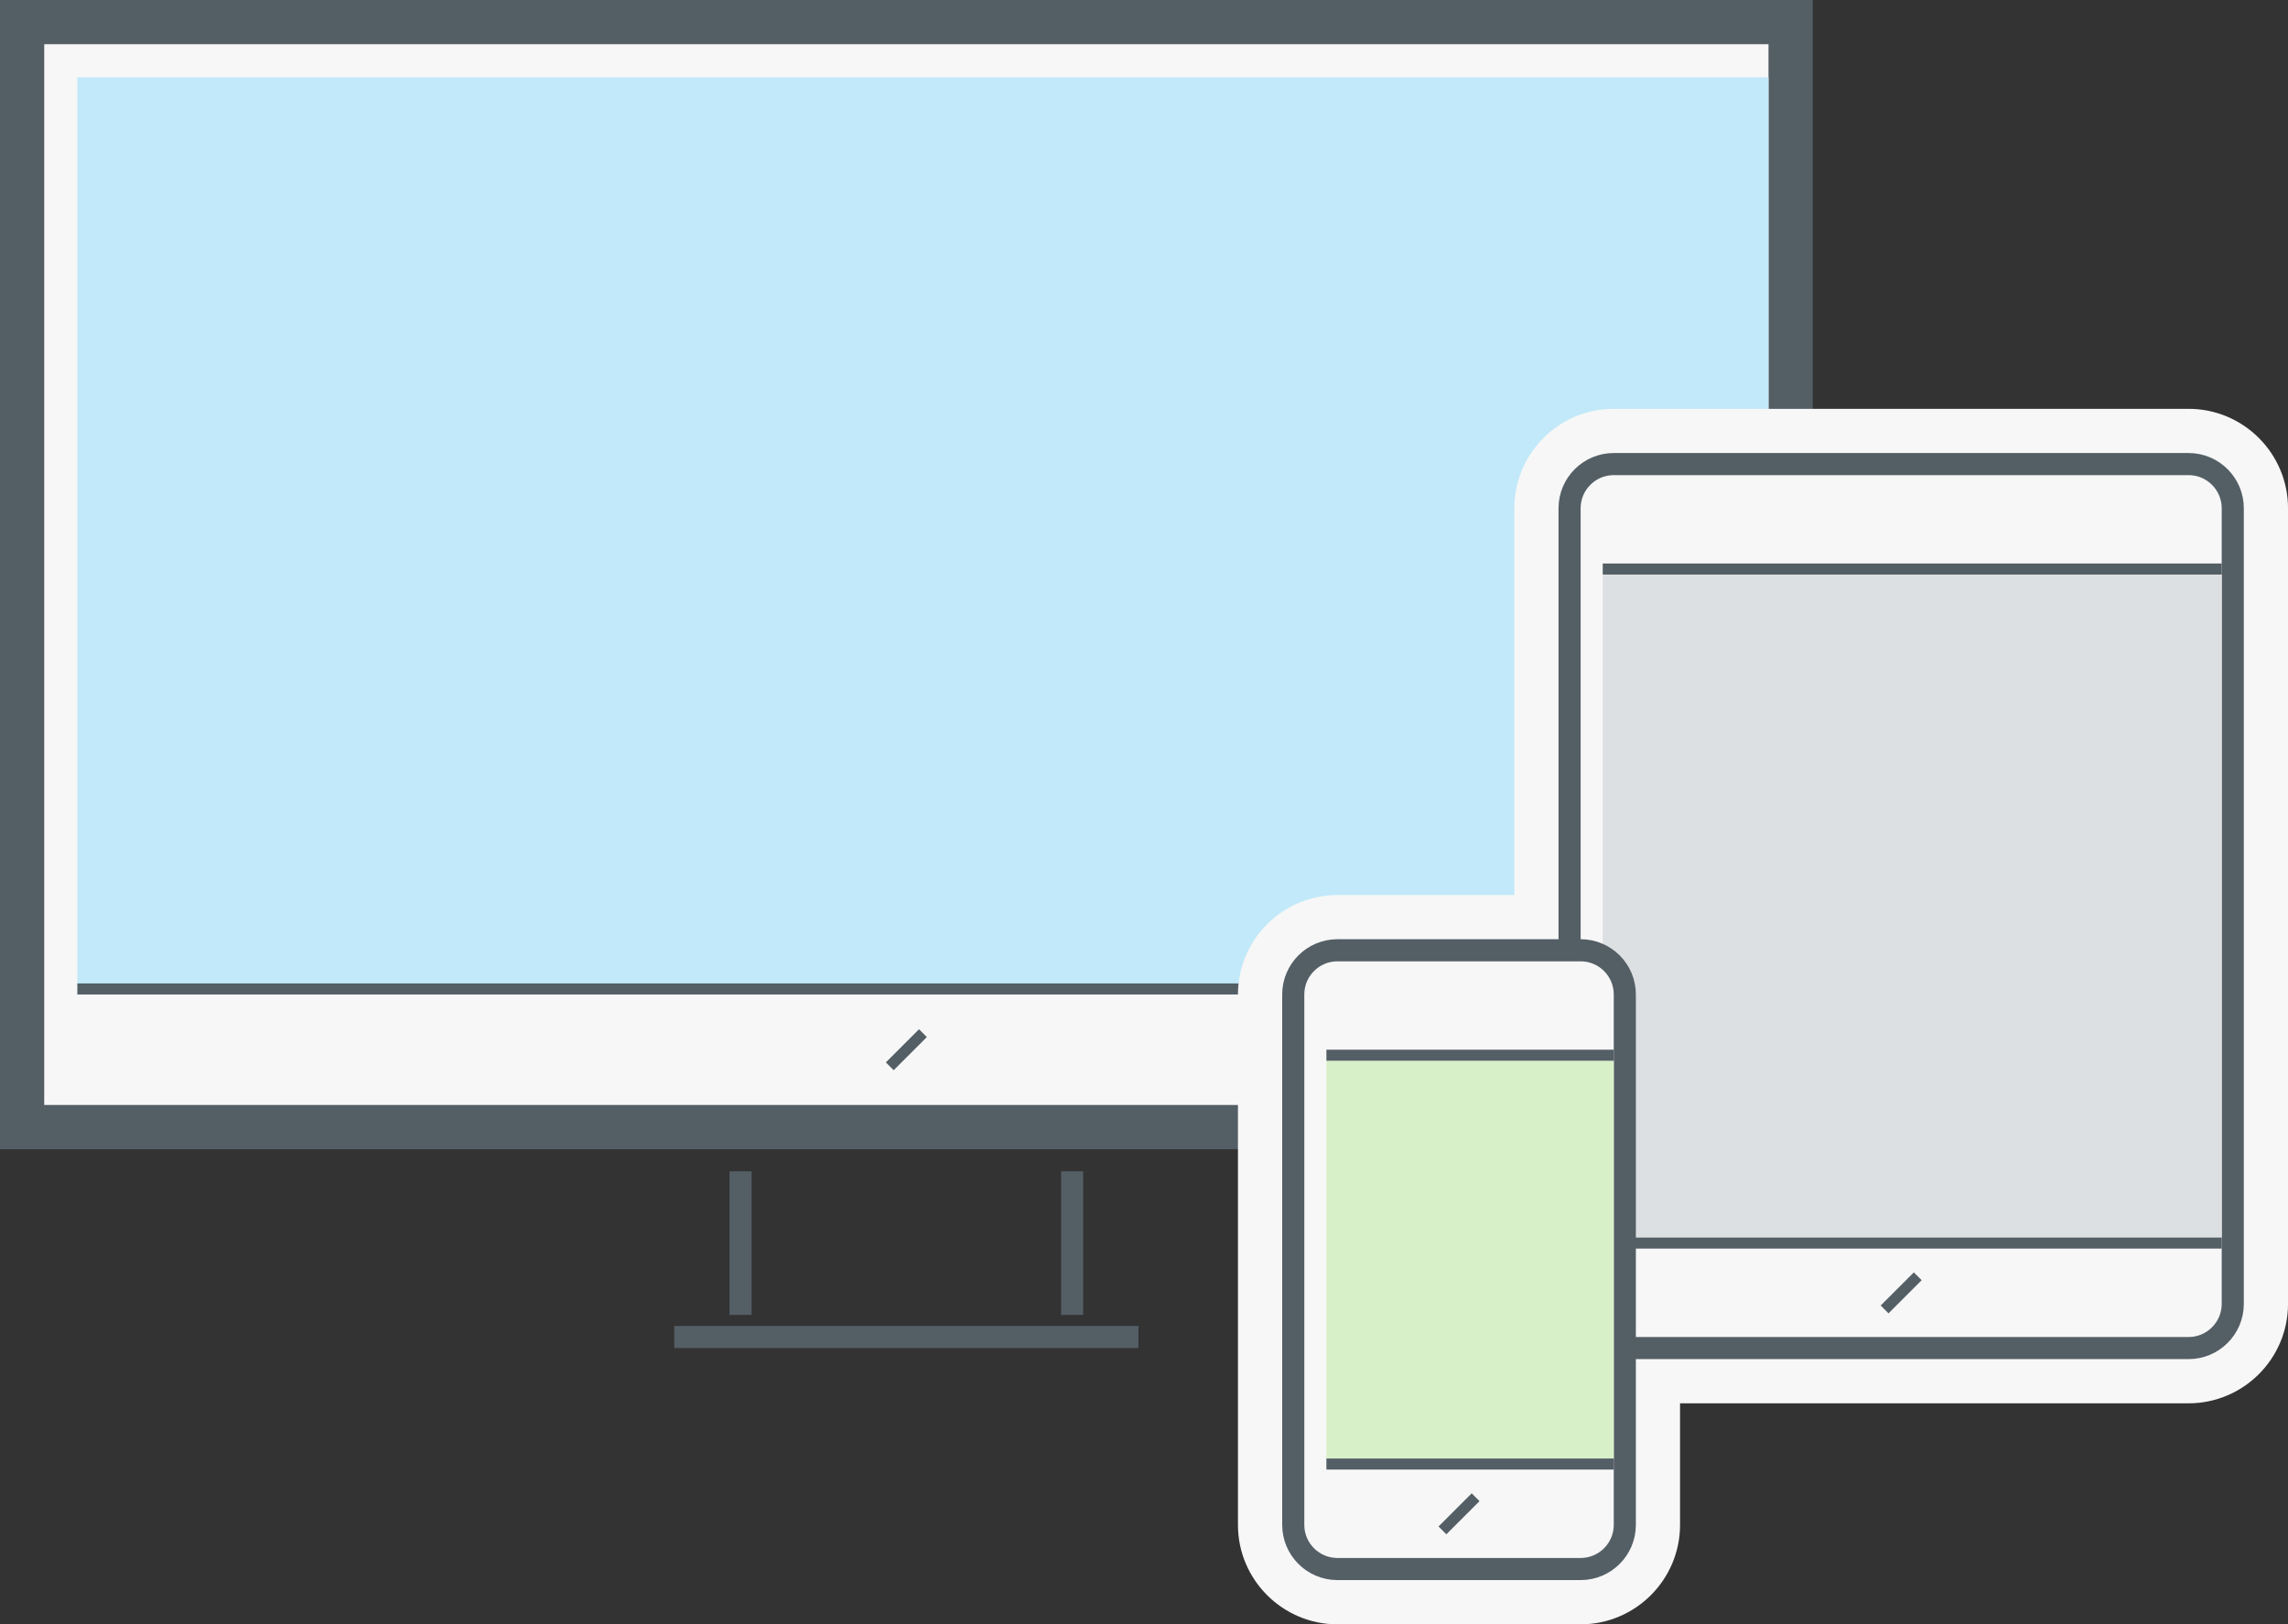 <?xml version="1.0" encoding="UTF-8" standalone="no"?>
<svg width="207px" height="147px" viewBox="0 0 207 147" version="1.1" xmlns="http://www.w3.org/2000/svg" xmlns:xlink="http://www.w3.org/1999/xlink" xmlns:sketch="http://www.bohemiancoding.com/sketch/ns">
    <rect x="0" y="0" width="207" height="147" fill="#333333" stroke="none"/>
    <!-- Generator: Sketch 3.5.1 (25234) - http://www.bohemiancoding.com/sketch -->
    <title>1</title>
    <desc>Created with Sketch.</desc>
    <defs></defs>
    <g id="Page-1" stroke="none" stroke-width="1" fill="none" fill-rule="evenodd" sketch:type="MSPage">
        <g id="1" sketch:type="MSLayerGroup" transform="translate(2, 1)">
            <g id="Group" sketch:type="MSShapeGroup">
                <g id="Page-1">
                    <g id="Group">
                        <g id="computer">
                            <path d="M160,100.999 L0,100.999 L0,0.999 L160,0.999 L160,100.999 L160,100.999 Z" id="Fill-1" fill="#F7F7F7"></path>
                            <path d="M160,100.999 L0,100.999 L0,0.999 L160,0.999 L160,100.999 L160,100.999 Z" id="Stroke-2" stroke="#545E65" stroke-width="4"></path>
                            <path d="M81.5,92.499 L78.5,95.499" id="Stroke-4" stroke="#545E65"></path>
                            <path d="M65,117.998 L65,105" id="Stroke-5" stroke="#545E65" stroke-width="2"></path>
                            <path d="M95,104.999 L95,117.997" id="Stroke-6" stroke="#545E65" stroke-width="2"></path>
                            <path d="M101.001,119.998 L59,119.998" id="Stroke-7" stroke="#545E65" stroke-width="2"></path>
                            <path d="M157.999,6 L5,6 L5,88.998 L157.999,88.998 L157.999,6 L157.999,6 Z" id="Fill-8" fill="#C2E9F9"></path>
                            <path d="M158,88.499 L5,88.499" id="Stroke-9" stroke="#545E65"></path>
                        </g>
                        <g id="Group-14" transform="translate(135, 35)" fill="#F7F7F7">
                            <path d="M9.002,90.998 C4.04,90.998 0.003,86.96 0.003,81.998 L0.003,9.998 C0.003,5.036 4.04,0.998 9.002,0.998 L61.002,0.998 C65.966,0.998 70.002,5.036 70.002,9.998 L70.002,81.998 C70.002,86.96 65.966,90.998 61.002,90.998 L9.002,90.998 L9.002,90.998 Z" id="Fill-12"></path>
                        </g>
                        <path d="M119,146 C114.037,146 110,141.962 110,137 L110,89.002 C110,84.04 114.037,80.002 119,80.002 L140.997,80.002 C145.96,80.002 149.997,84.04 149.997,89.002 L149.997,137 C149.997,141.962 145.96,146 140.997,146 L119,146 L119,146 Z" id="Fill-15" fill="#F7F7F7"></path>
                        <path d="M196.003,120.998 L144.003,120.998 C141.794,120.998 140.003,119.207 140.003,116.998 L140.003,44.998 C140.003,42.789 141.794,40.998 144.003,40.998 L196.003,40.998 C198.212,40.998 200.003,42.789 200.003,44.998 L200.003,116.998 C200.003,119.207 198.212,120.998 196.003,120.998 L196.003,120.998 L196.003,120.998 Z" id="Stroke-17" stroke="#545E65" stroke-width="2"></path>
                        <path d="M143,50.998 L199,50.998 L199,110.996 L143,110.996 L143,50.998 L143,50.998 Z" id="Fill-19" fill="#DDE0E2"></path>
                        <path d="M199.003,111.496 L143.003,111.496" id="Stroke-21" stroke="#545E65"></path>
                        <path d="M199.003,50.496 L143.003,50.496" id="Stroke-22" stroke="#545E65"></path>
                        <path d="M168.503,117.502 L171.503,114.502" id="Stroke-23" stroke="#545E65"></path>
                        <path d="M141,140.996 L119.003,140.996 C116.794,140.996 115.003,139.205 115.003,136.996 L115.003,88.998 C115.003,86.789 116.794,84.998 119.003,84.998 L141,84.998 C143.209,84.998 145,86.789 145,88.998 L145,136.996 C145,139.205 143.209,140.996 141,140.996" id="Fill-25" fill="#F7F7F7"></path>
                        <path d="M141,140.996 L119.003,140.996 C116.794,140.996 115.003,139.205 115.003,136.996 L115.003,88.998 C115.003,86.789 116.794,84.998 119.003,84.998 L141,84.998 C143.209,84.998 145,86.789 145,88.998 L145,136.996 C145,139.205 143.209,140.996 141,140.996 L141,140.996 L141,140.996 Z" id="Stroke-26" stroke="#545E65" stroke-width="2"></path>
                        <path d="M118.003,94.999 L144,94.999 L144,130.995 L118.003,130.995 L118.003,94.999 L118.003,94.999 Z" id="Fill-27" fill="#D8F0C8"></path>
                        <path d="M144,131.494 L118.003,131.494" id="Stroke-28" stroke="#545E65"></path>
                        <path d="M144,94.496 L118.003,94.496" id="Stroke-29" stroke="#545E65"></path>
                        <path d="M128.501,137.499 L131.501,134.499" id="Stroke-30" stroke="#545E65"></path>
                    </g>
                </g>
            </g>
        </g>
    </g>
</svg>